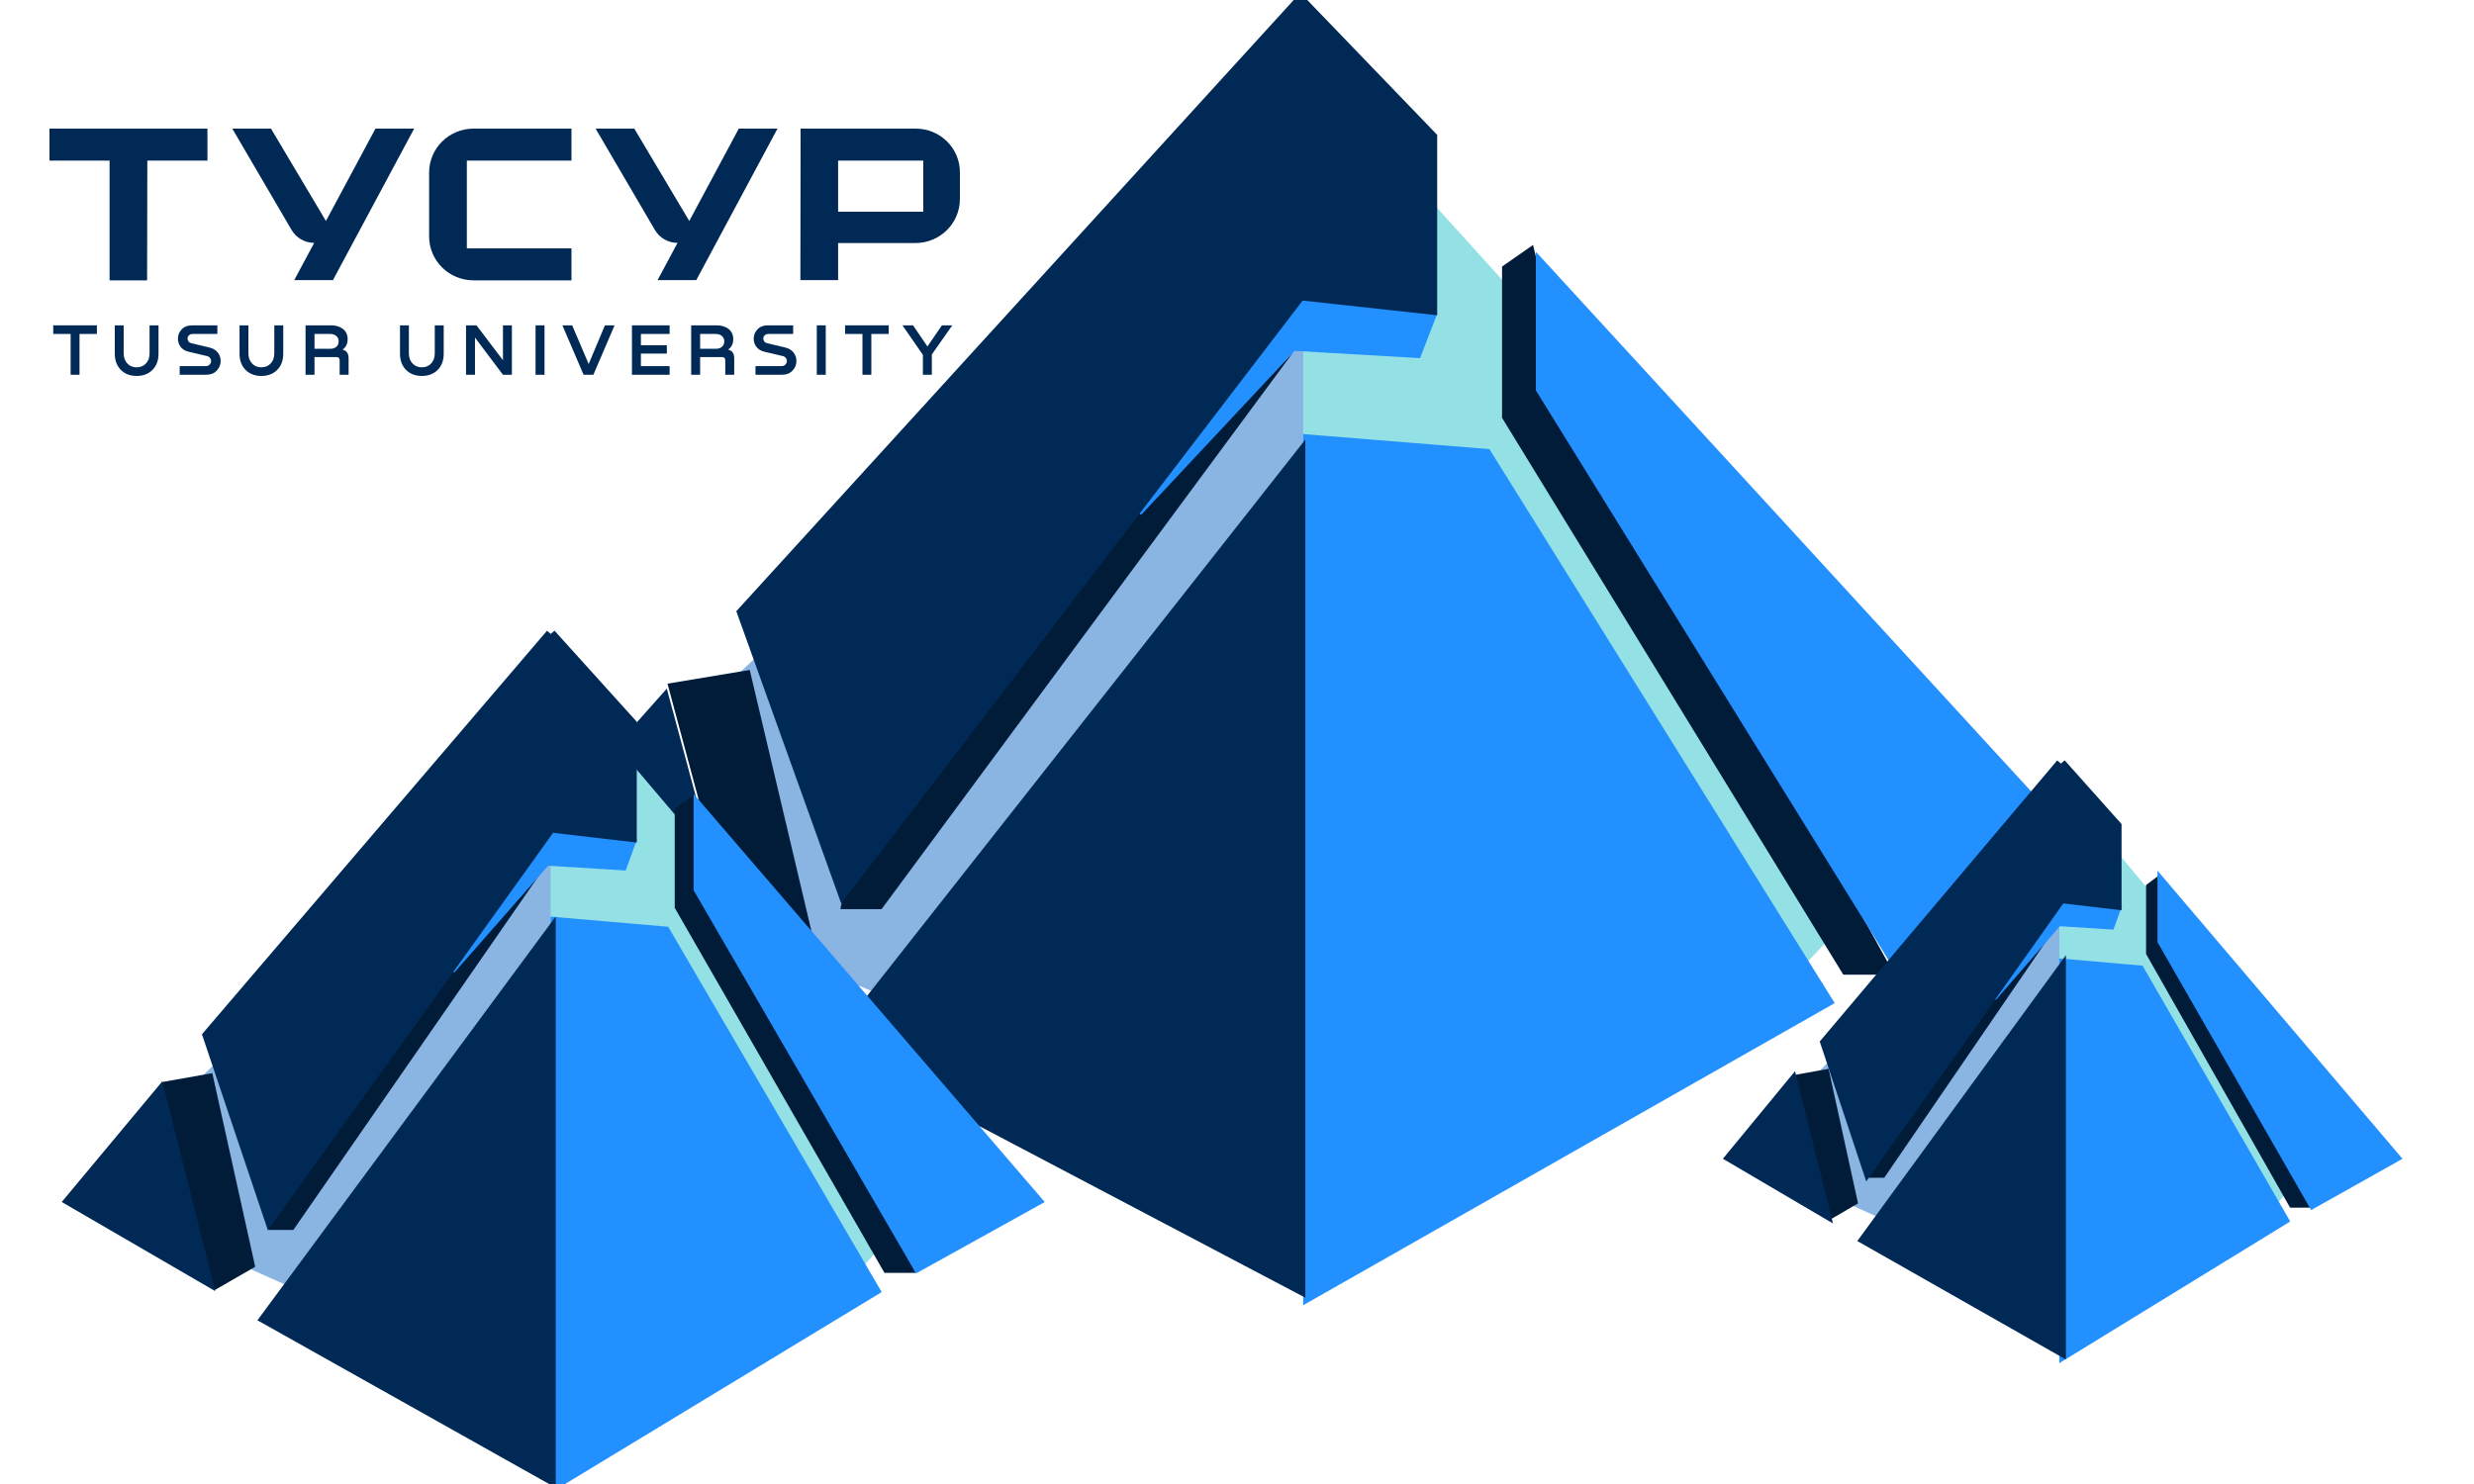 <svg width="250" height="150" viewBox="0 0 250 150" fill="none" xmlns="http://www.w3.org/2000/svg">
<g clip-path="url(#clip0_8_2)">
<path d="M71.842 71.359L79.679 64.078L132.19 27.67V50.243L95.354 102.67L79.679 96.117L71.842 71.359Z" fill="#8AB4E2" stroke="#8AB4E2"/>
<path d="M198.024 80.097L140.027 16.019H132.19V54.612L176.863 102.67L198.024 80.097Z" fill="#93E1E5" stroke="#93E1E5"/>
<path d="M76.074 101.214L82.814 97.573L75.761 67.719L67.453 69.102L76.074 101.214Z" fill="#001C39"/>
<path d="M89.084 91.893H84.923L87.517 77.913L130.623 35.68L89.084 91.893Z" fill="#001C39"/>
<path d="M151.784 26.942L154.918 24.757L158.053 37.864L191.441 98.519H186.268L151.784 42.233V26.942Z" fill="#001C39"/>
<path d="M155.702 39.32V26.733L211.348 87.379L191.754 97.573L155.702 39.32Z" fill="#2390FF"/>
<path d="M150.216 45.874L132.19 44.417V131.068L184.701 101.214L150.216 45.874Z" fill="#2390FF"/>
<path d="M143.162 35.68L144.573 32.039L128.271 24.757L114.948 51.699L130.623 34.952L143.162 35.68Z" fill="#2390FF"/>
<path d="M155.702 39.32V26.733L211.348 87.379L191.754 97.573L155.702 39.32Z" stroke="#2390FF"/>
<path d="M150.216 45.874L132.19 44.417V131.068L184.701 101.214L150.216 45.874Z" stroke="#2390FF"/>
<path d="M143.162 35.68L144.573 32.039L128.271 24.757L114.948 51.699L130.623 34.952L143.162 35.68Z" stroke="#2390FF"/>
<path d="M74.977 61.893L131.406 0L144.73 13.835V31.311L131.406 29.854L85.166 90.291L74.977 61.893Z" fill="#002A55"/>
<path d="M52.248 87.379L67.139 70.631L74.977 99.757L52.248 87.379Z" fill="#002A55"/>
<path d="M131.406 130.34L84.382 105.583L131.406 45.874V130.34Z" fill="#002A55"/>
<path d="M131.406 0L74.977 61.893L85.166 90.291L131.406 29.854M131.406 0V29.854M131.406 0L144.73 13.835V31.311L131.406 29.854M67.139 70.631L52.248 87.379L74.977 99.757L67.139 70.631ZM84.382 105.583L131.406 130.34V45.874L84.382 105.583Z" stroke="#002A55"/>
<path d="M19.044 110.858L23.861 106.084L56.138 82.217V97.015L33.496 131.383L23.861 127.087L19.044 110.858Z" fill="#8AB4E2" stroke="#8AB4E2"/>
<path d="M96.605 116.586L60.956 74.579H56.138V99.879L83.598 131.383L96.605 116.586Z" fill="#93E1E5" stroke="#93E1E5"/>
<path d="M21.645 130.429L25.788 128.042L21.453 108.471L16.346 109.378L21.645 130.429Z" fill="#001C39"/>
<path d="M29.642 124.319H27.084L28.679 115.154L55.175 87.468L29.642 124.319Z" fill="#001C39"/>
<path d="M68.182 81.74L70.109 80.307L72.036 88.9L92.559 128.663H89.379L68.182 91.764V81.74Z" fill="#001C39"/>
<path d="M70.591 89.854V81.602L104.795 121.359L92.751 128.042L70.591 89.854Z" fill="#2390FF"/>
<path d="M67.219 94.15L56.138 93.196V150L88.416 130.429L67.219 94.15Z" fill="#2390FF"/>
<path d="M62.883 87.468L63.75 85.081L53.73 80.307L45.54 97.969L55.175 86.99L62.883 87.468Z" fill="#2390FF"/>
<path d="M70.591 89.854V81.602L104.795 121.359L92.751 128.042L70.591 89.854Z" stroke="#2390FF"/>
<path d="M67.219 94.15L56.138 93.196V150L88.416 130.429L67.219 94.15Z" stroke="#2390FF"/>
<path d="M62.883 87.468L63.75 85.081L53.73 80.307L45.54 97.969L55.175 86.99L62.883 87.468Z" stroke="#2390FF"/>
<path d="M20.971 104.652L55.657 64.078L63.846 73.147V84.604L55.657 83.649L27.233 123.269L20.971 104.652Z" fill="#002A55"/>
<path d="M7 121.359L16.153 110.38L20.971 129.474L7 121.359Z" fill="#002A55"/>
<path d="M55.657 149.523L26.752 133.293L55.657 94.15V149.523Z" fill="#002A55"/>
<path d="M55.657 64.078L20.971 104.652L27.233 123.269L55.657 83.649M55.657 64.078V83.649M55.657 64.078L63.846 73.147V84.604L55.657 83.649M16.153 110.38L7 121.359L20.971 129.474L16.153 110.38ZM26.752 133.293L55.657 149.523V94.15L26.752 133.293Z" stroke="#002A55"/>
<path d="M183.126 109.693L186.433 106.375L208.594 89.79V100.073L193.049 123.956L186.433 120.971L183.126 109.693Z" fill="#8AB4E2" stroke="#8AB4E2"/>
<path d="M236.377 113.673L211.901 84.482H208.594V102.063L227.447 123.956L236.377 113.673Z" fill="#93E1E5" stroke="#93E1E5"/>
<path d="M184.912 123.293L187.757 121.634L184.78 108.034L181.274 108.664L184.912 123.293Z" fill="#001C39"/>
<path d="M190.403 119.047H188.646L189.741 112.678L207.932 93.439L190.403 119.047Z" fill="#001C39"/>
<path d="M216.863 89.458L218.186 88.463L219.509 94.434L233.599 122.066H231.416L216.863 96.424V89.458Z" fill="#001C39"/>
<path d="M218.517 95.097V89.363L242 116.99L233.731 121.634L218.517 95.097Z" fill="#2390FF"/>
<path d="M216.201 98.082L208.594 97.419V136.893L230.754 123.293L216.201 98.082Z" fill="#2390FF"/>
<path d="M213.224 93.439L213.82 91.78L206.94 88.463L201.317 100.736L207.932 93.107L213.224 93.439Z" fill="#2390FF"/>
<path d="M218.517 95.097V89.363L242 116.99L233.731 121.634L218.517 95.097Z" stroke="#2390FF"/>
<path d="M216.201 98.082L208.594 97.419V136.893L230.754 123.293L216.201 98.082Z" stroke="#2390FF"/>
<path d="M213.224 93.439L213.82 91.78L206.94 88.463L201.317 100.736L207.932 93.107L213.224 93.439Z" stroke="#2390FF"/>
<path d="M184.449 105.38L208.263 77.184L213.886 83.487V91.448L208.263 90.785L188.749 118.317L184.449 105.38Z" fill="#002A55"/>
<path d="M174.857 116.99L181.141 109.361L184.449 122.629L174.857 116.99Z" fill="#002A55"/>
<path d="M208.263 136.561L188.418 125.283L208.263 98.082V136.561Z" fill="#002A55"/>
<path d="M208.263 77.184L184.449 105.38L188.749 118.317L208.263 90.785M208.263 77.184V90.785M208.263 77.184L213.886 83.487V91.448L208.263 90.785M181.141 109.361L174.857 116.99L184.449 122.629L181.141 109.361ZM188.418 125.283L208.263 136.561V98.082L188.418 125.283Z" stroke="#002A55"/>
<g clip-path="url(#clip1_8_2)">
<path d="M5.381 32.884H9.791V33.756H8.035V37.881H7.137V33.756H5.381V32.884Z" fill="#002A55"/>
<path d="M11.6 35.748V32.884H12.498V35.725C12.498 36.133 12.618 36.469 12.859 36.732C13.101 36.996 13.415 37.127 13.802 37.127C14.199 37.127 14.517 36.996 14.755 36.732C14.994 36.469 15.113 36.133 15.113 35.725V32.884H16.018V35.748C16.018 36.429 15.816 36.974 15.411 37.385C15.007 37.795 14.473 38 13.809 38C13.146 38 12.612 37.795 12.207 37.385C11.803 36.974 11.6 36.429 11.6 35.748V35.748Z" fill="#002A55"/>
<path d="M19.425 32.884H21.966V33.756H19.478C19.317 33.756 19.189 33.802 19.094 33.895C18.998 33.987 18.951 34.095 18.951 34.219C18.951 34.328 18.984 34.428 19.052 34.517C19.12 34.607 19.219 34.666 19.35 34.696L21.182 35.129C21.544 35.218 21.82 35.389 22.011 35.639C22.202 35.891 22.298 36.168 22.298 36.471C22.298 36.854 22.166 37.185 21.902 37.463C21.638 37.742 21.275 37.881 20.813 37.881H18.159V37.008H20.775C20.946 37.008 21.081 36.956 21.182 36.851C21.282 36.747 21.333 36.628 21.333 36.493C21.333 36.379 21.295 36.273 21.22 36.176C21.144 36.08 21.039 36.016 20.903 35.986L19.064 35.554C18.707 35.469 18.437 35.304 18.253 35.058C18.07 34.812 17.978 34.539 17.978 34.241C17.978 33.873 18.106 33.555 18.363 33.286C18.619 33.018 18.973 32.884 19.425 32.884H19.425Z" fill="#002A55"/>
<path d="M24.205 35.748V32.884H25.102V35.725C25.102 36.133 25.223 36.469 25.464 36.732C25.705 36.996 26.019 37.127 26.406 37.127C26.803 37.127 27.121 36.996 27.36 36.732C27.599 36.469 27.718 36.133 27.718 35.725V32.884H28.623V35.748C28.623 36.429 28.42 36.974 28.016 37.385C27.611 37.795 27.077 38 26.414 38C25.75 38 25.216 37.795 24.812 37.385C24.407 36.974 24.205 36.429 24.205 35.748V35.748Z" fill="#002A55"/>
<path d="M31.781 37.881H30.877V32.884H33.44C33.942 32.884 34.349 33.007 34.661 33.253C34.973 33.499 35.129 33.841 35.129 34.278C35.129 34.741 34.963 35.089 34.631 35.323V35.345C35.028 35.439 35.226 35.735 35.226 36.232V37.881H34.322V36.404C34.322 36.195 34.206 36.091 33.975 36.091H31.781V37.881H31.781ZM31.781 33.756V35.255H33.38C33.631 35.255 33.834 35.187 33.99 35.05C34.146 34.914 34.224 34.731 34.224 34.502C34.224 34.278 34.143 34.098 33.983 33.962C33.822 33.825 33.621 33.756 33.38 33.756H31.781V33.756Z" fill="#002A55"/>
<path d="M40.42 35.748V32.884H41.318V35.725C41.318 36.133 41.438 36.469 41.679 36.732C41.921 36.996 42.235 37.127 42.622 37.127C43.019 37.127 43.337 36.996 43.575 36.732C43.814 36.469 43.934 36.133 43.934 35.725V32.884H44.838V35.748C44.838 36.429 44.636 36.974 44.231 37.385C43.827 37.795 43.293 38 42.629 38C41.966 38 41.432 37.795 41.027 37.385C40.623 36.974 40.42 36.429 40.42 35.748V35.748Z" fill="#002A55"/>
<path d="M50.824 36.411V32.884H51.728V37.881H50.824L47.997 34.122V37.881H47.092V32.884H48.148L50.824 36.411Z" fill="#002A55"/>
<path d="M54.118 37.881V32.884H55.023V37.881H54.118Z" fill="#002A55"/>
<path d="M59.486 36.792L61.129 32.884H62.101L59.961 37.881H58.973L56.832 32.884H57.819L59.486 36.792Z" fill="#002A55"/>
<path d="M67.665 37.881H63.858V32.884H67.665V33.756H64.763V34.898H67.386V35.74H64.763V37.008H67.665V37.881Z" fill="#002A55"/>
<path d="M70.748 37.881H69.844V32.884H72.407C72.909 32.884 73.316 33.007 73.628 33.253C73.939 33.499 74.095 33.841 74.095 34.278C74.095 34.741 73.93 35.089 73.598 35.323V35.345C73.995 35.439 74.193 35.735 74.193 36.232V37.881H73.289V36.404C73.289 36.195 73.173 36.091 72.942 36.091H70.748V37.881H70.748ZM70.748 33.756V35.255H72.346C72.598 35.255 72.801 35.187 72.957 35.05C73.113 34.914 73.191 34.731 73.191 34.502C73.191 34.278 73.11 34.098 72.949 33.962C72.788 33.825 72.588 33.756 72.346 33.756H70.748V33.756Z" fill="#002A55"/>
<path d="M77.608 32.884H80.149V33.756H77.661C77.5 33.756 77.372 33.802 77.277 33.895C77.181 33.987 77.133 34.095 77.133 34.219C77.133 34.328 77.167 34.428 77.235 34.517C77.303 34.607 77.402 34.666 77.533 34.696L79.365 35.129C79.727 35.218 80.003 35.389 80.194 35.639C80.385 35.891 80.481 36.168 80.481 36.471C80.481 36.854 80.349 37.185 80.085 37.463C79.821 37.742 79.458 37.881 78.996 37.881H76.342V37.008H78.958C79.129 37.008 79.264 36.956 79.365 36.851C79.465 36.747 79.516 36.628 79.516 36.493C79.516 36.379 79.478 36.273 79.403 36.176C79.327 36.08 79.222 36.016 79.086 35.986L77.247 35.554C76.89 35.469 76.62 35.304 76.436 35.058C76.253 34.812 76.161 34.539 76.161 34.241C76.161 33.873 76.289 33.555 76.545 33.286C76.802 33.018 77.156 32.884 77.608 32.884H77.608Z" fill="#002A55"/>
<path d="M82.538 37.881V32.884H83.443V37.881H82.538Z" fill="#002A55"/>
<path d="M85.396 32.884H89.806V33.756H88.049V37.881H87.152V33.756H85.396V32.884Z" fill="#002A55"/>
<path d="M95.181 32.884H96.229L94.163 35.83V37.881H93.258V35.867L91.193 32.884H92.263L93.718 35.024L95.181 32.884Z" fill="#002A55"/>
<path fill-rule="evenodd" clip-rule="evenodd" d="M14.865 28.338L14.887 16.23H20.962V13H5V16.23H11.074V28.338H14.865Z" fill="#002A55"/>
<path fill-rule="evenodd" clip-rule="evenodd" d="M92.524 13H80.901L80.879 28.316H84.692V24.566H92.501C94.99 24.566 96.999 22.578 96.999 20.116V17.45C97.022 14.988 95.013 13 92.524 13V13ZM93.3 21.403H84.692V16.23H93.3V21.403Z" fill="#002A55"/>
<path fill-rule="evenodd" clip-rule="evenodd" d="M47.86 28.338H57.747V25.108H47.175V16.23H57.747V13H47.86C45.371 13 43.362 14.988 43.362 17.45V23.888C43.362 26.351 45.371 28.338 47.86 28.338Z" fill="#002A55"/>
<path fill-rule="evenodd" clip-rule="evenodd" d="M33.642 28.316L41.852 13H37.941L32.936 22.337L27.383 13H23.472L29.453 23.225C29.932 24.044 30.797 24.546 31.732 24.549L31.751 24.549L29.731 28.316H33.642V28.316Z" fill="#002A55"/>
<path fill-rule="evenodd" clip-rule="evenodd" d="M68.446 24.549L68.465 24.549L66.446 28.316H70.357L78.567 13H74.656L69.651 22.337L64.097 13H60.187L66.167 23.225C66.646 24.044 67.511 24.546 68.446 24.549V24.549Z" fill="#002A55"/>
</g>
</g>
<defs>
<clipPath id="clip0_8_2">
<rect width="250" height="150" fill="white"/>
</clipPath>
<clipPath id="clip1_8_2">
<rect width="92" height="25" fill="white" transform="translate(5 13)"/>
</clipPath>
</defs>
</svg>
